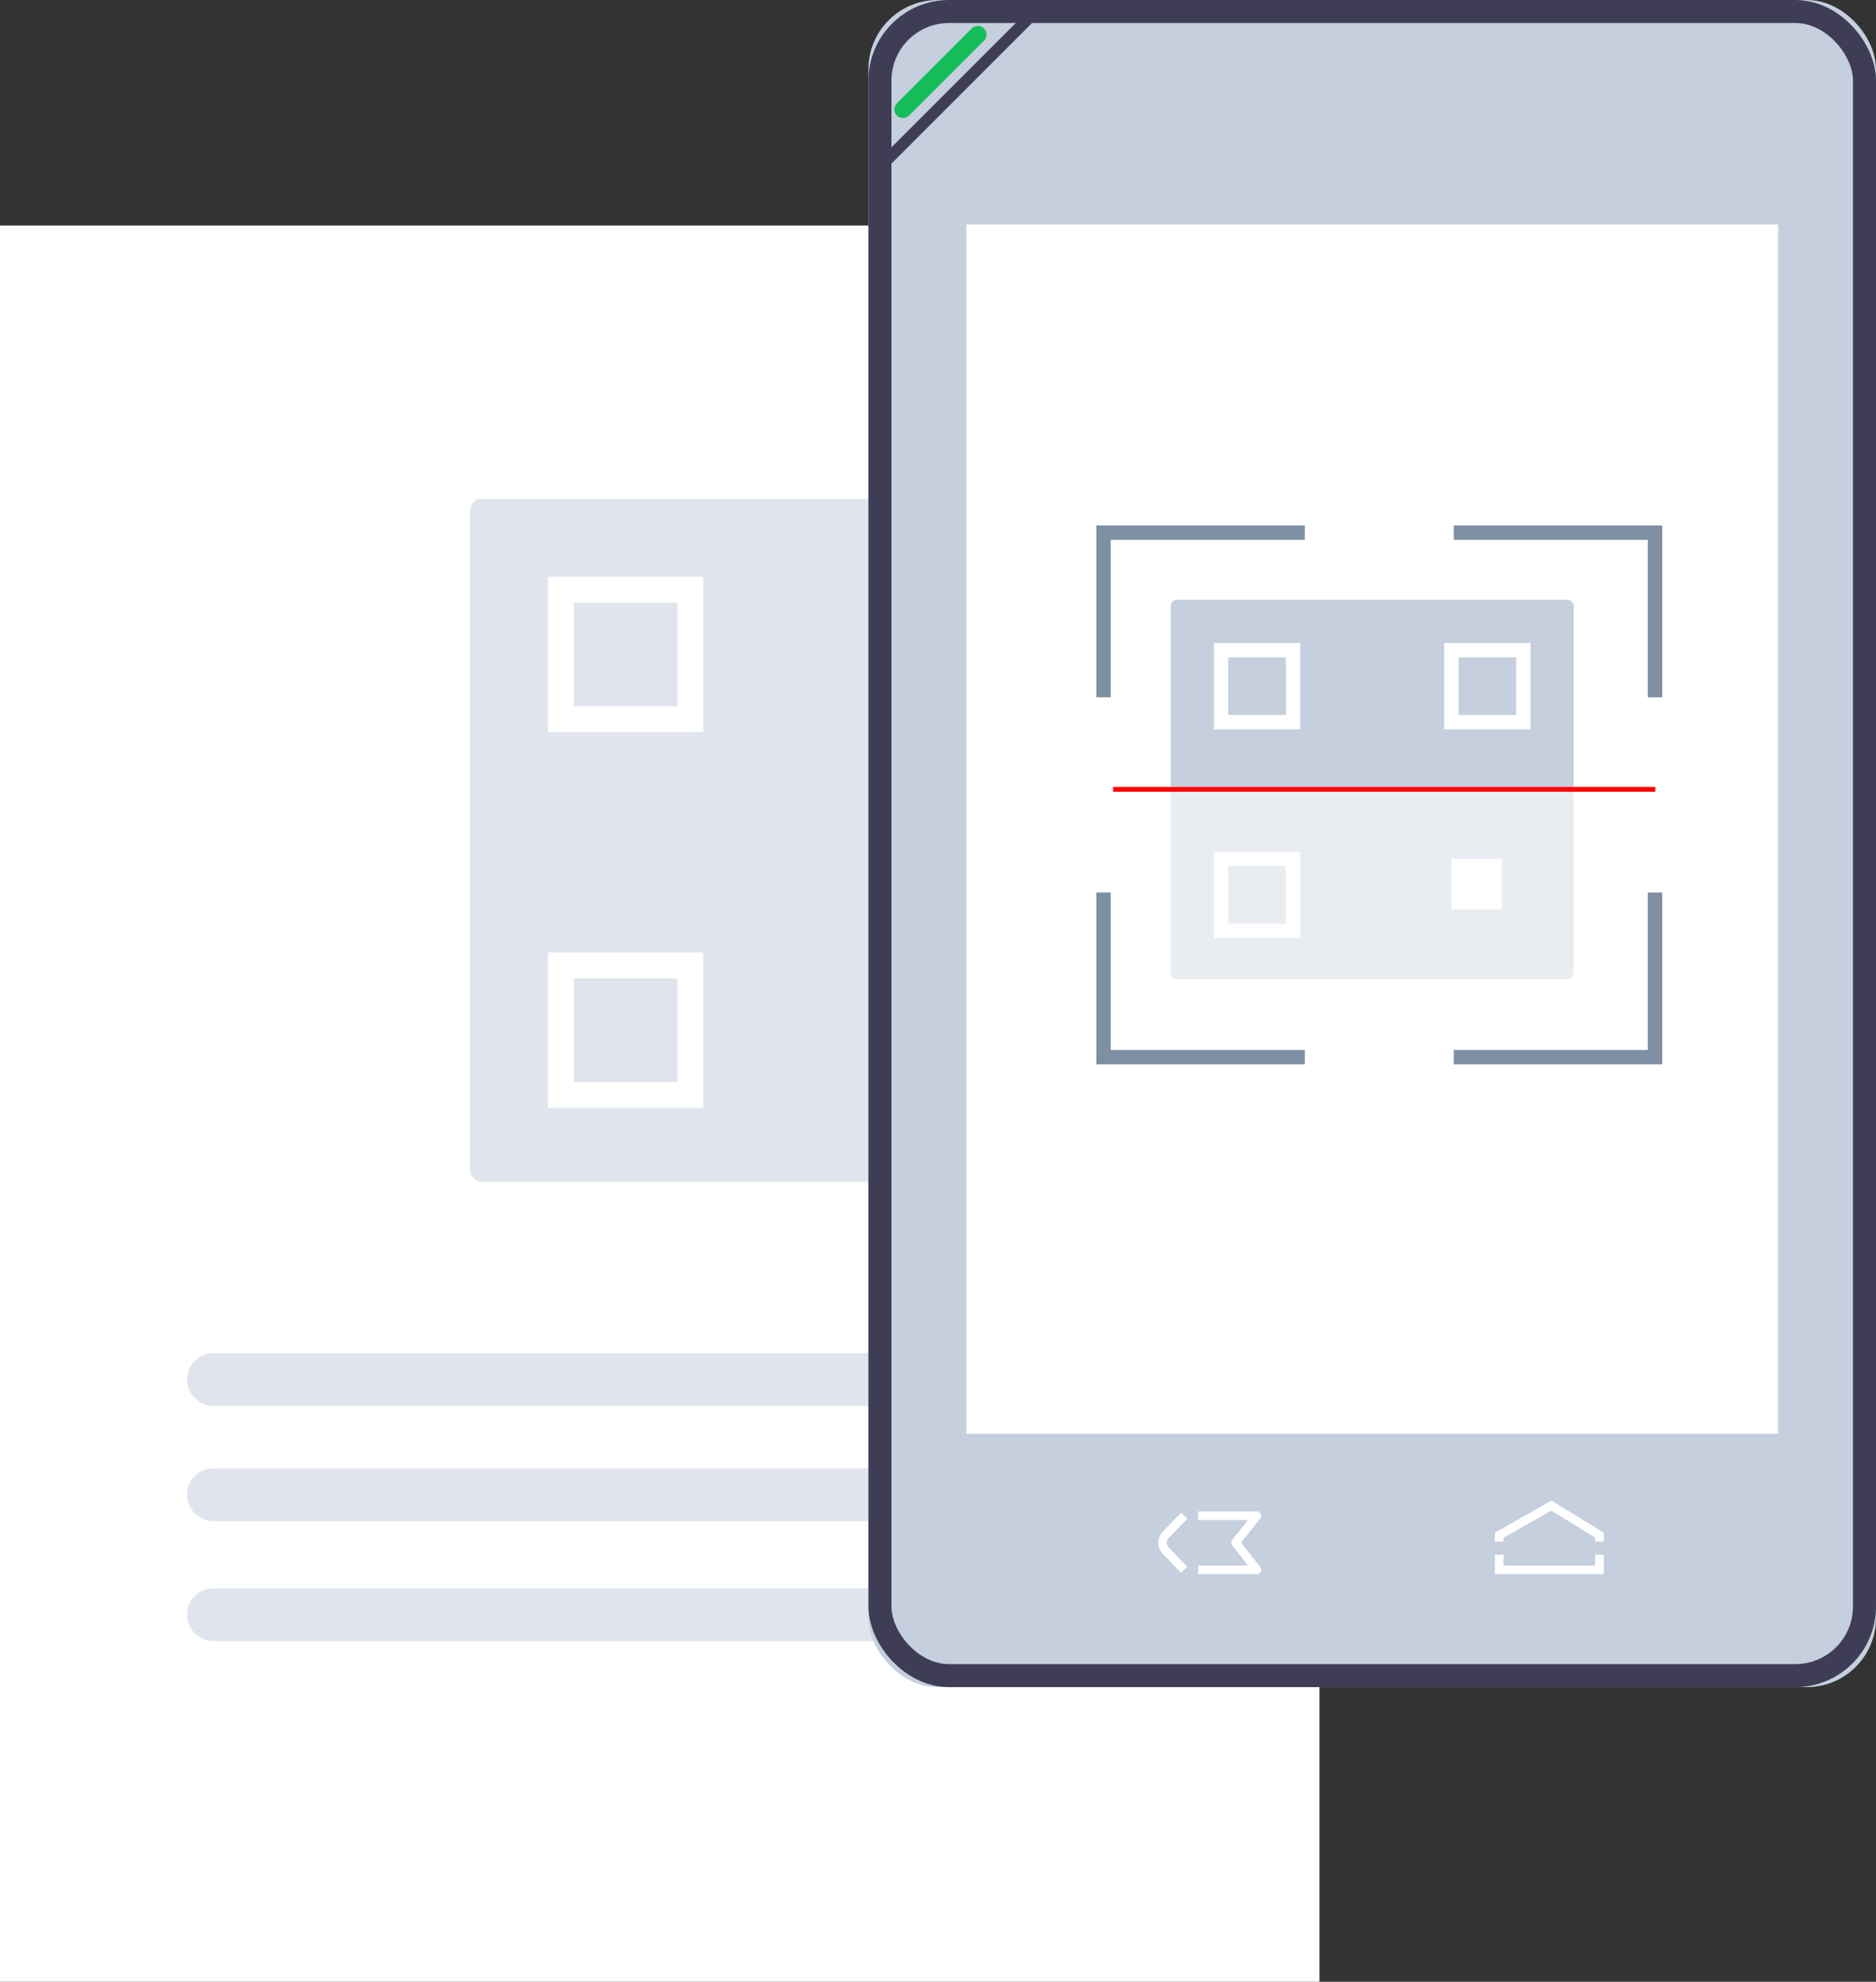 <?xml version="1.0" encoding="UTF-8"?>
<svg width="391px" height="413px" viewBox="0 0 391 413" version="1.1" xmlns="http://www.w3.org/2000/svg" xmlns:xlink="http://www.w3.org/1999/xlink">
    <rect x="0" y="0" width="391" height="413" fill="#333333" stroke="none"/>
    <!-- Generator: Sketch 63.1 (92452) - https://sketch.com -->
    <title>validacion_entradas_festivales_eventos_deportivos</title>
    <desc>Created with Sketch.</desc>
    <g id="Soluciones-Gofun" stroke="none" stroke-width="1" fill="none" fill-rule="evenodd">
        <g id="Solucion---Gofun-festivales-de-musica" transform="translate(-213, -2506)">
            <g id="validacion_entradas_festivales_eventos_deportivos" transform="translate(213, 2506)">
                <rect id="Rectangle" fill="#FFFFFF" x="0" y="47" width="275" height="366"></rect>
                <g id="Group-18" transform="translate(98, 104)">
                    <g id="Group-5">
                        <rect id="Rectangle" fill="#E0E4EC" x="0" y="-2.494005e-13" width="151.2" height="142.29" rx="2.295"></rect>
                        <rect id="Rectangle" stroke="#FFFFFF" stroke-width="5.4" x="18.9" y="18.9" width="27" height="27"></rect>
                        <rect id="Rectangle-Copy-3" stroke="#FFFFFF" stroke-width="5.4" x="18.9" y="97.2" width="27" height="27"></rect>
                        <rect id="Rectangle-Copy-2" stroke="#FFFFFF" stroke-width="5.4" x="105.3" y="18.9" width="27" height="27"></rect>
                        <rect id="Rectangle-Copy-4" fill="#FFFFFF" x="105.3" y="97.2" width="18.9" height="18.9"></rect>
                    </g>
                </g>
                <line x1="44.5" y1="287.5" x2="199.5" y2="287.5" id="Line-4" stroke="#E0E4EC" stroke-width="11" stroke-linecap="round"></line>
                <line x1="44.5" y1="311.5" x2="199.5" y2="311.5" id="Line-4-Copy" stroke="#E0E4EC" stroke-width="11" stroke-linecap="round"></line>
                <line x1="44.5" y1="336.5" x2="199.5" y2="336.5" id="Line-4-Copy-2" stroke="#E0E4EC" stroke-width="11" stroke-linecap="round"></line>
                <g id="Group-6" transform="translate(181, 0)">
                    <g id="Group-8-Copy">
                        <rect id="Rectangle" fill="#C5CFDE" x="0" y="0" width="210" height="351.6" rx="14.4"></rect>
                        <line x1="2.4" y1="34.8" x2="34.8" y2="2.4" id="Line-7" stroke="#3F3D56" stroke-width="2.4" stroke-linecap="square"></line>
                        <line x1="7.2" y1="22.8" x2="22.8" y2="7.2" id="Line-7-Copy" stroke="#16BE5A" stroke-width="3.6" stroke-linecap="round"></line>
                        <rect id="Rectangle" fill="#FFFFFF" x="20.4" y="46.8" width="169.2" height="252"></rect>
                        <rect id="Rectangle" stroke="#3F3D56" stroke-width="4.8" x="2.4" y="2.4" width="205.2" height="346.8" rx="14.4"></rect>
                        <polyline id="Path-3" stroke="#FFFFFF" stroke-width="1.8" stroke-linejoin="round" points="68.724 315.876 80.975 315.876 76.508 321.498 80.975 327.152 68.724 327.152"></polyline>
                        <path d="M65.814,315.876 L61.973,319.845 C61.072,320.775 61.072,322.253 61.973,323.183 L65.814,327.152 L65.814,327.152" id="Path-6" stroke="#FFFFFF" stroke-width="1.8"></path>
                        <polyline id="Path-7" stroke="#FFFFFF" stroke-width="1.8" points="131.468 321.271 131.468 319.934 142.354 313.774 152.373 319.934 152.373 321.271"></polyline>
                        <polyline id="Path-10" stroke="#FFFFFF" stroke-width="1.8" points="131.468 324.019 131.468 327.16 152.373 327.16 152.373 324.019"></polyline>
                    </g>
                    <g id="Group-5" transform="translate(63, 125)">
                        <rect id="Rectangle" fill="#C5CFDE" x="0" y="-1.38555833e-13" width="84" height="79.05" rx="1.275"></rect>
                        <rect id="Rectangle" stroke="#FFFFFF" stroke-width="3" x="10.5" y="10.5" width="15" height="15"></rect>
                        <rect id="Rectangle-Copy-3" stroke="#FFFFFF" stroke-width="3" x="10.5" y="54" width="15" height="15"></rect>
                        <rect id="Rectangle-Copy-2" stroke="#FFFFFF" stroke-width="3" x="58.5" y="10.5" width="15" height="15"></rect>
                        <rect id="Rectangle-Copy-4" fill="#FFFFFF" x="58.5" y="54" width="10.5" height="10.5"></rect>
                    </g>
                    <polyline id="Path-2" stroke="#7E8FA4" stroke-width="3" points="122 111 163.951 111 163.951 145.318"></polyline>
                    <polyline id="Path-2-Copy-2" stroke="#7E8FA4" stroke-width="3" transform="translate(142.975, 203.159) scale(1, -1) translate(-142.975, -203.159) " points="122 186 163.951 186 163.951 220.318"></polyline>
                    <polyline id="Path-2-Copy" stroke="#7E8FA4" stroke-width="3" transform="translate(69.975, 128.159) scale(-1, 1) translate(-69.975, -128.159) " points="49 111 90.951 111 90.951 145.318"></polyline>
                    <polyline id="Path-2-Copy-3" stroke="#7E8FA4" stroke-width="3" transform="translate(69.975, 203.159) scale(-1, -1) translate(-69.975, -203.159) " points="49 186 90.951 186 90.951 220.318"></polyline>
                    <rect id="Rectangle" fill="#FFFFFF" opacity="0.621" x="55" y="165" width="100" height="43"></rect>
                    <line x1="51.5" y1="164.5" x2="163.5" y2="164.5" id="Line-2" stroke="#FF0000" stroke-linecap="square"></line>
                </g>
            </g>
        </g>
    </g>
</svg>